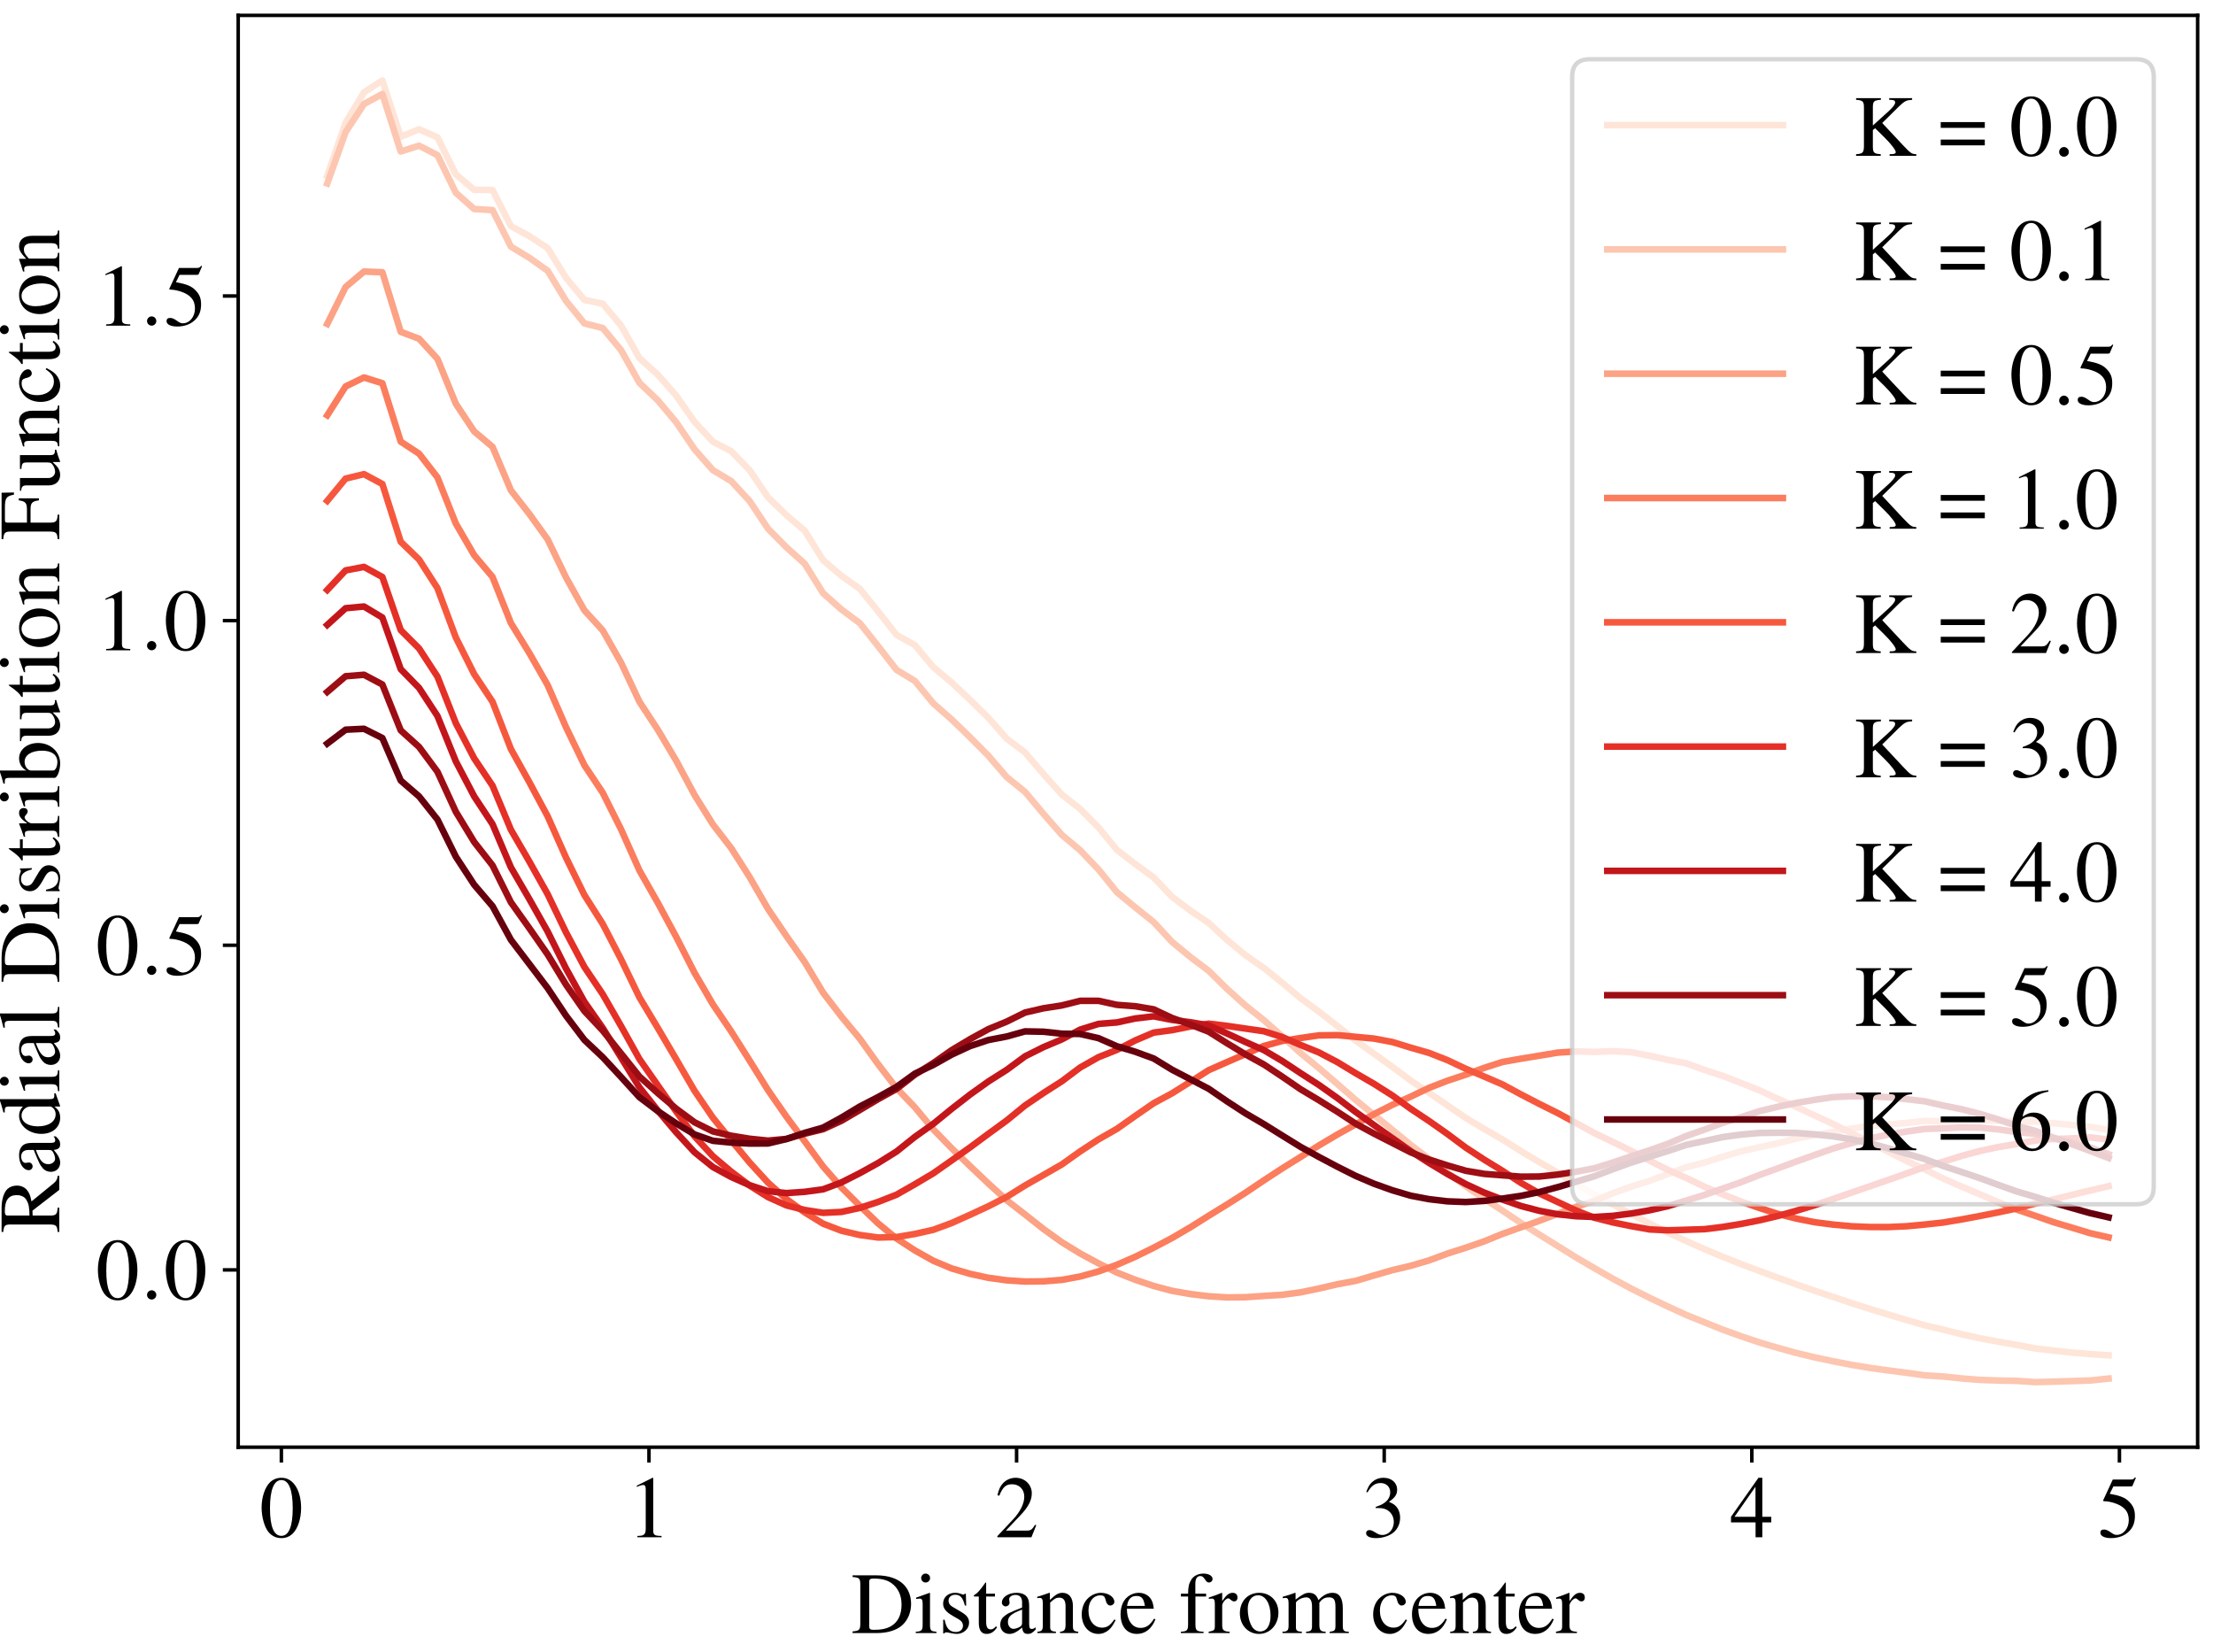 <?xml version="1.0" encoding="utf-8" standalone="no"?>
<!DOCTYPE svg PUBLIC "-//W3C//DTD SVG 1.1//EN"
  "http://www.w3.org/Graphics/SVG/1.1/DTD/svg11.dtd">
<!-- Created with matplotlib (http://matplotlib.org/) -->
<svg height="376.306pt" version="1.1" viewBox="0 0 504.167 376.306" width="504.167pt" xmlns="http://www.w3.org/2000/svg" xmlns:xlink="http://www.w3.org/1999/xlink">
 <defs>
  <style type="text/css">
*{stroke-linecap:butt;stroke-linejoin:round;}
  </style>
 </defs>
 <g id="figure_1">
  <g id="patch_1">
   <path d="M 0 376.306 
L 504.167 376.306 
L 504.167 0 
L 0 0 
z
" style="fill:#ffffff;"/>
  </g>
  <g id="axes_1">
   <g id="patch_2">
    <path d="M 54.267 329.66 
L 500.667 329.66 
L 500.667 3.5 
L 54.267 3.5 
z
" style="fill:#ffffff;"/>
   </g>
   <g id="matplotlib.axis_1">
    <g id="xtick_1">
     <g id="line2d_1">
      <defs>
       <path d="M 0 0 
L 0 3.5 
" id="m610396c50c" style="stroke:#000000;stroke-width:0.8;"/>
      </defs>
      <g>
       <use style="stroke:#000000;stroke-width:0.8;" x="64.099" xlink:href="#m610396c50c" y="329.66"/>
      </g>
     </g>
     <g id="text_1">
      <!-- $0$ -->
      <defs>
       <path d="M 25.406 68 
C 19.906 68 15.703 66.297 12 62.797 
C 6.203 57.203 2.406 45.688 2.406 34 
C 2.406 23.094 5.703 11.391 10.406 5.797 
C 14.094 1.391 19.203 -1 25 -1 
C 30.094 -1 34.406 0.688 38 4.188 
C 43.797 9.688 47.594 21.297 47.594 33.391 
C 47.594 53.891 38.5 68 25.406 68 
z
M 25.094 65.391 
C 33.5 65.391 38 54.094 38 33.188 
C 38 12.297 33.594 1.594 25 1.594 
C 16.406 1.594 12 12.297 12 33.094 
C 12 54.297 16.5 65.391 25.094 65.391 
z
" id="Nimbus_Roman_No9_L_Regular-48"/>
      </defs>
      <g transform="translate(59.118 350.169)scale(0.2 -0.2)">
       <use transform="scale(0.996)" xlink:href="#Nimbus_Roman_No9_L_Regular-48"/>
      </g>
     </g>
    </g>
    <g id="xtick_2">
     <g id="line2d_2">
      <g>
       <use style="stroke:#000000;stroke-width:0.8;" x="147.849" xlink:href="#m610396c50c" y="329.66"/>
      </g>
     </g>
     <g id="text_2">
      <!-- $1$ -->
      <defs>
       <path d="M 29.094 68 
L 11.094 59 
L 11.094 57.594 
C 12.297 58.094 13.406 58.484 13.797 58.688 
C 15.594 59.391 17.297 59.781 18.297 59.781 
C 20.406 59.781 21.297 58.297 21.297 55.078 
L 21.297 9.359 
C 21.297 6.031 20.5 3.719 18.906 2.797 
C 17.406 1.891 16 1.594 11.797 1.5 
L 11.797 0 
L 39.406 0 
L 39.406 1.5 
C 31.5 1.594 29.906 2.609 29.906 7.453 
L 29.906 67.797 
z
" id="Nimbus_Roman_No9_L_Regular-49"/>
      </defs>
      <g transform="translate(142.868 350.169)scale(0.2 -0.2)">
       <use transform="scale(0.996)" xlink:href="#Nimbus_Roman_No9_L_Regular-49"/>
      </g>
     </g>
    </g>
    <g id="xtick_3">
     <g id="line2d_3">
      <g>
       <use style="stroke:#000000;stroke-width:0.8;" x="231.599" xlink:href="#m610396c50c" y="329.66"/>
      </g>
     </g>
     <g id="text_3">
      <!-- $2$ -->
      <defs>
       <path d="M 47.5 13.734 
L 46.203 14.25 
C 42.5 8.5 41.203 7.594 36.703 7.594 
L 12.797 7.594 
L 29.594 25.328 
C 38.5 34.703 42.406 42.359 42.406 50.219 
C 42.406 60.281 34.297 68 23.906 68 
C 18.406 68 13.203 65.797 9.5 61.797 
C 6.297 58.375 4.797 55.156 3.094 48 
L 5.203 47.484 
C 9.203 57.359 12.797 60.594 19.703 60.594 
C 28.094 60.594 33.797 54.844 33.797 46.391 
C 33.797 38.531 29.203 29.156 20.797 20.188 
L 3 1.188 
L 3 0 
L 42 0 
z
" id="Nimbus_Roman_No9_L_Regular-50"/>
      </defs>
      <g transform="translate(226.618 350.169)scale(0.2 -0.2)">
       <use transform="scale(0.996)" xlink:href="#Nimbus_Roman_No9_L_Regular-50"/>
      </g>
     </g>
    </g>
    <g id="xtick_4">
     <g id="line2d_4">
      <g>
       <use style="stroke:#000000;stroke-width:0.8;" x="315.35" xlink:href="#m610396c50c" y="329.66"/>
      </g>
     </g>
     <g id="text_4">
      <!-- $3$ -->
      <defs>
       <path d="M 15.297 33.391 
C 21.203 33.391 23.5 33.188 25.906 32.297 
C 32.094 30.094 36 24.391 36 17.5 
C 36 9.094 30.297 2.594 22.906 2.594 
C 20.203 2.594 18.203 3.297 14.5 5.688 
C 11.5 7.5 9.797 8.188 8.094 8.188 
C 5.797 8.188 4.297 6.797 4.297 4.688 
C 4.297 1.188 8.594 -1 15.594 -1 
C 23.297 -1 31.203 1.594 35.906 5.688 
C 40.594 9.797 43.203 15.594 43.203 22.297 
C 43.203 27.391 41.594 32.094 38.703 35.188 
C 36.703 37.391 34.797 38.594 30.406 40.5 
C 37.297 45.188 39.797 48.891 39.797 54.297 
C 39.797 62.391 33.406 68 24.203 68 
C 19.203 68 14.797 66.297 11.203 63.094 
C 8.203 60.391 6.703 57.797 4.5 51.797 
L 6 51.391 
C 10.094 58.703 14.594 61.984 20.906 61.984 
C 27.406 61.984 31.906 57.594 31.906 51.297 
C 31.906 47.688 30.406 44.094 27.906 41.594 
C 24.906 38.594 22.094 37.094 15.297 34.688 
z
" id="Nimbus_Roman_No9_L_Regular-51"/>
      </defs>
      <g transform="translate(310.368 350.169)scale(0.2 -0.2)">
       <use transform="scale(0.996)" xlink:href="#Nimbus_Roman_No9_L_Regular-51"/>
      </g>
     </g>
    </g>
    <g id="xtick_5">
     <g id="line2d_5">
      <g>
       <use style="stroke:#000000;stroke-width:0.8;" x="399.1" xlink:href="#m610396c50c" y="329.66"/>
      </g>
     </g>
     <g id="text_5">
      <!-- $4$ -->
      <defs>
       <path d="M 47.203 23.391 
L 37 23.391 
L 37 68 
L 32.594 68 
L 1.203 23.391 
L 1.203 17 
L 29.297 17 
L 29.297 0 
L 37 0 
L 37 17 
L 47.203 17 
z
M 29.203 23.391 
L 5.203 23.391 
L 29.203 57.766 
z
" id="Nimbus_Roman_No9_L_Regular-52"/>
      </defs>
      <g transform="translate(394.119 350.169)scale(0.2 -0.2)">
       <use transform="scale(0.996)" xlink:href="#Nimbus_Roman_No9_L_Regular-52"/>
      </g>
     </g>
    </g>
    <g id="xtick_6">
     <g id="line2d_6">
      <g>
       <use style="stroke:#000000;stroke-width:0.8;" x="482.85" xlink:href="#m610396c50c" y="329.66"/>
      </g>
     </g>
     <g id="text_6">
      <!-- $5$ -->
      <defs>
       <path d="M 18.094 58.094 
L 37.703 58.094 
C 39.297 58.094 39.703 58.297 40 58.984 
L 43.797 67.891 
L 42.906 68.594 
C 41.406 66.5 40.406 66 38.297 66 
L 17.406 66 
L 6.5 42.453 
C 6.406 42.266 6.406 42.156 6.406 41.969 
C 6.406 41.469 6.797 41.172 7.594 41.172 
C 10.797 41.172 14.797 40.484 18.906 39.188 
C 30.406 35.531 35.703 29.406 35.703 19.609 
C 35.703 10.109 29.594 2.688 21.797 2.688 
C 19.797 2.688 18.094 3.391 15.094 5.562 
C 11.906 7.844 9.594 8.828 7.5 8.828 
C 4.594 8.828 3.203 7.641 3.203 5.172 
C 3.203 1.391 7.906 -1 15.406 -1 
C 23.797 -1 31 1.688 36 6.75 
C 40.594 11.203 42.703 16.844 42.703 24.359 
C 42.703 31.484 40.797 36.031 35.797 40.969 
C 31.406 45.328 25.703 47.609 13.906 49.688 
z
" id="Nimbus_Roman_No9_L_Regular-53"/>
      </defs>
      <g transform="translate(477.869 350.169)scale(0.2 -0.2)">
       <use transform="scale(0.996)" xlink:href="#Nimbus_Roman_No9_L_Regular-53"/>
      </g>
     </g>
    </g>
    <g id="text_7">
     <!-- Distance from center -->
     <defs>
      <path d="M 10.406 10.891 
C 10.406 3.688 9.203 2.391 1.594 1.891 
L 1.594 0 
L 30 0 
C 41.594 0 52.094 3.297 58.297 8.875 
C 64.797 14.75 68.5 23.625 68.5 33.297 
C 68.5 42.266 65.5 50.031 60 55.516 
C 53.203 62.391 42.297 66 28.594 66 
L 1.594 66 
L 1.594 64.094 
C 9.5 63.391 10.406 62.484 10.406 55.094 
z
M 20.594 58.406 
C 20.594 61.5 21.703 62.297 25.797 62.297 
C 34.406 62.297 40.906 60.688 45.703 57.312 
C 53.5 51.922 57.594 43.359 57.594 32.594 
C 57.594 20.828 53.5 12.469 45.406 7.781 
C 40.297 4.891 34.5 3.688 25.797 3.688 
C 21.797 3.688 20.594 4.594 20.594 7.781 
z
" id="Nimbus_Roman_No9_L_Regular-68"/>
      <path d="M 17.5 46 
L 2 40.5 
L 2 39 
L 2.797 39.094 
C 4 39.297 5.297 39.391 6.203 39.391 
C 8.594 39.391 9.5 37.797 9.5 33.391 
L 9.5 10.188 
C 9.5 3 8.5 1.891 1.594 1.5 
L 1.594 0 
L 25.297 0 
L 25.297 1.5 
C 18.703 2 17.906 3 17.906 10.188 
L 17.906 45.688 
z
M 12.797 68 
C 10.094 68 7.797 65.688 7.797 62.891 
C 7.797 60.094 10 57.797 12.797 57.797 
C 15.703 57.797 18 59.984 18 62.891 
C 18 65.688 15.703 68 12.797 68 
z
" id="Nimbus_Roman_No9_L_Regular-105"/>
      <path d="M 31.5 31.391 
L 31.094 45 
L 30 45 
L 29.797 44.797 
C 28.906 44.094 28.797 43.984 28.406 43.984 
C 27.797 43.984 26.797 44.188 25.703 44.688 
C 23.5 45.594 21.297 46 18.703 46 
C 10.797 46 5.094 40.891 5.094 33.672 
C 5.094 28.062 8.297 24.047 16.797 19.234 
L 22.594 15.922 
C 26.094 13.922 27.797 11.516 27.797 8.406 
C 27.797 4 24.594 1.188 19.5 1.188 
C 16.094 1.188 13 2.5 11.094 4.703 
C 9 7.203 8.094 9.516 6.797 15.219 
L 5.203 15.219 
L 5.203 -0.406 
L 6.5 -0.406 
C 7.203 0.594 7.594 0.797 8.797 0.797 
C 9.703 0.797 11.094 0.594 13.406 0 
C 16.203 -0.609 18.906 -1 20.703 -1 
C 28.406 -1 34.797 4.797 34.797 11.812 
C 34.797 16.828 32.406 20.141 26.406 23.75 
L 15.594 30.156 
C 12.797 31.766 11.297 34.266 11.297 36.969 
C 11.297 40.984 14.406 43.797 19 43.797 
C 24.703 43.797 27.703 40.391 30 31.469 
z
" id="Nimbus_Roman_No9_L_Regular-115"/>
      <path d="M 25.5 45 
L 15.406 45 
L 15.406 56.594 
C 15.406 57.594 15.297 57.891 14.703 57.891 
C 14 57 13.406 56.094 12.703 55.094 
C 8.906 49.594 4.594 44.797 3 44.391 
C 1.906 43.688 1.297 42.984 1.297 42.484 
C 1.297 42.188 1.406 41.984 1.703 41.797 
L 7 41.797 
L 7 11.688 
C 7 3.297 10 -1 15.906 -1 
C 20.797 -1 24.594 1.391 27.906 6.594 
L 26.594 7.688 
C 24.5 5.188 22.797 4.188 20.594 4.188 
C 16.906 4.188 15.406 6.891 15.406 13.188 
L 15.406 41.797 
L 25.5 41.797 
z
" id="Nimbus_Roman_No9_L_Regular-116"/>
      <path d="M 44.203 6.594 
C 42.5 5.188 41.297 4.688 39.797 4.688 
C 37.5 4.688 36.797 6.094 36.797 10.5 
L 36.797 30 
C 36.797 35.188 36.297 38.094 34.797 40.5 
C 32.594 44.094 28.297 46 22.406 46 
C 13 46 5.594 41.094 5.594 34.797 
C 5.594 32.5 7.594 30.5 9.906 30.5 
C 12.297 30.5 14.406 32.5 14.406 34.688 
C 14.406 35.094 14.297 35.594 14.203 36.297 
C 14 37.188 13.906 38 13.906 38.688 
C 13.906 41.391 17.094 43.594 21.094 43.594 
C 26 43.594 28.703 40.688 28.703 35.297 
L 28.703 29.188 
C 13.297 23 11.594 22.188 7.297 18.391 
C 5.094 16.391 3.703 13 3.703 9.688 
C 3.703 3.391 8.094 -1 14.203 -1 
C 18.594 -1 22.703 1.094 28.797 6.297 
C 29.297 1.094 31.094 -1 35.203 -1 
C 38.594 -1 40.703 0.188 44.203 4 
z
M 28.703 12.297 
C 28.703 9.188 28.203 8.297 26.094 7.094 
C 23.703 5.688 20.906 4.797 18.797 4.797 
C 15.297 4.797 12.5 8.188 12.5 12.5 
L 12.5 12.891 
C 12.5 18.797 16.594 22.391 28.703 26.797 
z
" id="Nimbus_Roman_No9_L_Regular-97"/>
      <path d="M 1.594 39.797 
C 2.203 40.094 3.203 40.188 4.297 40.188 
C 7.094 40.188 8 38.688 8 33.797 
L 8 9 
C 8 3.297 6.906 1.891 1.797 1.5 
L 1.797 0 
L 23 0 
L 23 1.5 
C 17.906 1.891 16.406 3.094 16.406 6.688 
L 16.406 34.797 
C 21.203 39.297 23.406 40.484 26.703 40.484 
C 31.594 40.484 34 37.391 34 30.797 
L 34 9.891 
C 34 3.594 32.703 1.891 27.703 1.5 
L 27.703 0 
L 48.5 0 
L 48.5 1.5 
C 43.594 2 42.406 3.188 42.406 8.094 
L 42.406 31 
C 42.406 40.391 38 46 30.594 46 
C 26 46 22.906 44.297 16.094 37.891 
L 16.094 45.797 
L 15.406 46 
C 10.5 44.188 7.094 43.094 1.594 41.484 
z
" id="Nimbus_Roman_No9_L_Regular-110"/>
      <path d="M 39.797 15.594 
C 35 8.594 31.406 6.188 25.703 6.188 
C 16.594 6.188 10.203 14.188 10.203 25.688 
C 10.203 35.984 15.703 43.094 23.797 43.094 
C 27.406 43.094 28.703 41.984 29.703 38.297 
L 30.297 36.094 
C 31.094 33.297 32.906 31.484 35 31.484 
C 37.594 31.484 39.797 33.391 39.797 35.688 
C 39.797 41.297 32.797 46 24.406 46 
C 19.5 46 14.406 43.984 10.297 40.391 
C 5.297 35.984 2.5 29.188 2.5 21.297 
C 2.5 8.297 10.406 -1 21.5 -1 
C 26 -1 30 0.594 33.594 3.688 
C 36.297 6.094 38.203 8.797 41.203 14.688 
z
" id="Nimbus_Roman_No9_L_Regular-99"/>
      <path d="M 40.797 16.438 
C 36 8.812 31.703 5.891 25.297 5.891 
C 19.594 5.891 15.297 8.812 12.406 14.531 
C 10.594 18.344 9.906 21.656 9.703 27.797 
L 40.5 27.797 
C 39.703 34.266 38.703 37.141 36.203 40.312 
C 33.203 43.891 28.594 46 23.406 46 
C 18.406 46 13.703 44.188 9.906 40.812 
C 5.203 36.734 2.5 29.688 2.5 21.469 
C 2.5 7.594 9.703 -1 21.203 -1 
C 30.703 -1 38.203 4.891 42.406 15.734 
z
M 9.906 31 
C 11 38.719 14.406 42.391 20.5 42.391 
C 26.594 42.391 29 39.609 30.297 31 
z
" id="Nimbus_Roman_No9_L_Regular-101"/>
      <path d="M 30.906 45 
L 18.594 45 
L 18.594 56.422 
C 18.594 62.141 20.5 65.188 24.297 65.188 
C 26.406 65.188 27.797 64.203 29.594 61.344 
C 31.203 58.781 32.406 57.797 34.094 57.797 
C 36.406 57.797 38.297 59.578 38.297 61.844 
C 38.297 65.391 33.906 68 27.906 68 
C 21.703 68 16.406 65.297 13.797 60.766 
C 11.203 56.422 10.406 52.875 10.297 45 
L 2.094 45 
L 2.094 41.797 
L 10.297 41.797 
L 10.297 10.391 
C 10.297 3.094 9.203 1.891 2 1.5 
L 2 0 
L 28 0 
L 28 1.5 
C 19.797 1.797 18.703 2.891 18.703 10.391 
L 18.703 41.797 
L 30.906 41.797 
z
" id="Nimbus_Roman_No9_L_Regular-102"/>
      <path d="M 0.703 39 
C 2.094 39.297 3 39.391 4.203 39.391 
C 6.703 39.391 7.594 37.797 7.594 33.391 
L 7.594 8.391 
C 7.594 3.391 6.906 2.688 0.5 1.5 
L 0.5 0 
L 24.5 0 
L 24.5 1.5 
C 17.703 1.797 16 3.297 16 9 
L 16 31.5 
C 16 34.688 20.297 39.688 23 39.688 
C 23.594 39.688 24.5 39.188 25.594 38.188 
C 27.203 36.797 28.297 36.188 29.594 36.188 
C 32 36.188 33.5 37.891 33.5 40.688 
C 33.5 43.984 31.406 46 28 46 
C 23.797 46 20.906 43.688 16 36.594 
L 16 45.797 
L 15.5 46 
C 10.203 43.797 6.594 42.5 0.703 40.594 
z
" id="Nimbus_Roman_No9_L_Regular-114"/>
      <path d="M 25 46 
C 12 46 2.906 36.391 2.906 22.594 
C 2.906 9.094 12.203 -1 24.797 -1 
C 37.406 -1 47 9.594 47 23.391 
C 47 36.5 37.797 46 25 46 
z
M 23.703 43.188 
C 32.094 43.188 38 33.594 38 19.891 
C 38 8.594 33.5 1.797 26 1.797 
C 22.094 1.797 18.406 4.188 16.297 8.188 
C 13.5 13.391 11.906 20.391 11.906 27.5 
C 11.906 37 16.594 43.188 23.703 43.188 
z
" id="Nimbus_Roman_No9_L_Regular-111"/>
      <path d="M 1.906 39.797 
C 3.203 40.094 4 40.188 5.094 40.188 
C 7.703 40.188 8.594 38.594 8.594 33.797 
L 8.594 8.5 
C 8.594 3.094 7.203 1.594 1.594 1.5 
L 1.594 0 
L 23.797 0 
L 23.797 1.5 
C 18.5 1.688 17 2.797 17 6.688 
L 17 34.891 
C 17 35.094 17.797 36.094 18.5 36.797 
C 21 39.094 25.297 40.797 28.797 40.797 
C 33.203 40.797 35.406 37.297 35.406 30.297 
L 35.406 8.594 
C 35.406 3 34.297 1.891 28.594 1.5 
L 28.594 0 
L 51 0 
L 51 1.5 
C 45.297 1.594 43.797 3.297 43.797 9.5 
L 43.797 34.688 
C 46.797 39 50.094 40.797 54.703 40.797 
C 60.406 40.797 62.203 38.094 62.203 29.797 
L 62.203 8.688 
C 62.203 3 61.406 2.188 55.594 1.5 
L 55.594 0 
L 77.5 0 
L 77.5 1.5 
L 74.906 1.688 
C 71.906 1.891 70.594 3.688 70.594 7.594 
L 70.594 28.188 
C 70.594 40 66.703 46 59 46 
C 53.203 46 48.094 43.391 42.703 37.594 
C 40.906 43.297 37.5 46 32.094 46 
C 27.703 46 24.906 44.594 16.594 38.297 
L 16.594 45.797 
L 15.906 46 
C 10.797 44.094 7.406 42.984 1.906 41.484 
z
" id="Nimbus_Roman_No9_L_Regular-109"/>
     </defs>
     <g transform="translate(193.921 371.992)scale(0.2 -0.2)">
      <use transform="scale(0.996)" xlink:href="#Nimbus_Roman_No9_L_Regular-68"/>
      <use transform="translate(71.93 0)scale(0.996)" xlink:href="#Nimbus_Roman_No9_L_Regular-105"/>
      <use transform="translate(99.625 0)scale(0.996)" xlink:href="#Nimbus_Roman_No9_L_Regular-115"/>
      <use transform="translate(138.379 0)scale(0.996)" xlink:href="#Nimbus_Roman_No9_L_Regular-116"/>
      <use transform="translate(166.074 0)scale(0.996)" xlink:href="#Nimbus_Roman_No9_L_Regular-97"/>
      <use transform="translate(210.308 0)scale(0.996)" xlink:href="#Nimbus_Roman_No9_L_Regular-110"/>
      <use transform="translate(260.121 0)scale(0.996)" xlink:href="#Nimbus_Roman_No9_L_Regular-99"/>
      <use transform="translate(304.354 0)scale(0.996)" xlink:href="#Nimbus_Roman_No9_L_Regular-101"/>
      <use transform="translate(373.495 0)scale(0.996)" xlink:href="#Nimbus_Roman_No9_L_Regular-102"/>
      <use transform="translate(406.67 0)scale(0.996)" xlink:href="#Nimbus_Roman_No9_L_Regular-114"/>
      <use transform="translate(439.845 0)scale(0.996)" xlink:href="#Nimbus_Roman_No9_L_Regular-111"/>
      <use transform="translate(489.658 0)scale(0.996)" xlink:href="#Nimbus_Roman_No9_L_Regular-109"/>
      <use transform="translate(592.073 0)scale(0.996)" xlink:href="#Nimbus_Roman_No9_L_Regular-99"/>
      <use transform="translate(636.307 0)scale(0.996)" xlink:href="#Nimbus_Roman_No9_L_Regular-101"/>
      <use transform="translate(680.54 0)scale(0.996)" xlink:href="#Nimbus_Roman_No9_L_Regular-110"/>
      <use transform="translate(730.354 0)scale(0.996)" xlink:href="#Nimbus_Roman_No9_L_Regular-116"/>
      <use transform="translate(758.049 0)scale(0.996)" xlink:href="#Nimbus_Roman_No9_L_Regular-101"/>
      <use transform="translate(802.282 0)scale(0.996)" xlink:href="#Nimbus_Roman_No9_L_Regular-114"/>
     </g>
    </g>
   </g>
   <g id="matplotlib.axis_2">
    <g id="ytick_1">
     <g id="line2d_7">
      <defs>
       <path d="M 0 0 
L -3.5 0 
" id="m325e180f12" style="stroke:#000000;stroke-width:0.8;"/>
      </defs>
      <g>
       <use style="stroke:#000000;stroke-width:0.8;" x="54.267" xlink:href="#m325e180f12" y="289.267"/>
      </g>
     </g>
     <g id="text_8">
      <!-- $0.0$ -->
      <defs>
       <path d="M 19.203 5.297 
C 19.203 8.188 16.797 10.594 13.906 10.594 
C 11 10.594 8.594 8.188 8.594 5.297 
C 8.594 2.391 11 0 13.906 0 
C 16.797 0 19.203 2.391 19.203 5.297 
z
" id="CMMI10-58"/>
      </defs>
      <g transform="translate(21.823 296.022)scale(0.2 -0.2)">
       <use transform="scale(0.996)" xlink:href="#Nimbus_Roman_No9_L_Regular-48"/>
       <use transform="translate(49.813 0)scale(0.996)" xlink:href="#CMMI10-58"/>
       <use transform="translate(77.409 0)scale(0.996)" xlink:href="#Nimbus_Roman_No9_L_Regular-48"/>
      </g>
     </g>
    </g>
    <g id="ytick_2">
     <g id="line2d_8">
      <g>
       <use style="stroke:#000000;stroke-width:0.8;" x="54.267" xlink:href="#m325e180f12" y="215.32"/>
      </g>
     </g>
     <g id="text_9">
      <!-- $0.5$ -->
      <g transform="translate(21.823 222.074)scale(0.2 -0.2)">
       <use transform="scale(0.996)" xlink:href="#Nimbus_Roman_No9_L_Regular-48"/>
       <use transform="translate(49.813 0)scale(0.996)" xlink:href="#CMMI10-58"/>
       <use transform="translate(77.409 0)scale(0.996)" xlink:href="#Nimbus_Roman_No9_L_Regular-53"/>
      </g>
     </g>
    </g>
    <g id="ytick_3">
     <g id="line2d_9">
      <g>
       <use style="stroke:#000000;stroke-width:0.8;" x="54.267" xlink:href="#m325e180f12" y="141.372"/>
      </g>
     </g>
     <g id="text_10">
      <!-- $1.0$ -->
      <g transform="translate(21.823 148.127)scale(0.2 -0.2)">
       <use transform="scale(0.996)" xlink:href="#Nimbus_Roman_No9_L_Regular-49"/>
       <use transform="translate(49.813 0)scale(0.996)" xlink:href="#CMMI10-58"/>
       <use transform="translate(77.409 0)scale(0.996)" xlink:href="#Nimbus_Roman_No9_L_Regular-48"/>
      </g>
     </g>
    </g>
    <g id="ytick_4">
     <g id="line2d_10">
      <g>
       <use style="stroke:#000000;stroke-width:0.8;" x="54.267" xlink:href="#m325e180f12" y="67.425"/>
      </g>
     </g>
     <g id="text_11">
      <!-- $1.5$ -->
      <g transform="translate(21.823 74.18)scale(0.2 -0.2)">
       <use transform="scale(0.996)" xlink:href="#Nimbus_Roman_No9_L_Regular-49"/>
       <use transform="translate(49.813 0)scale(0.996)" xlink:href="#CMMI10-58"/>
       <use transform="translate(77.409 0)scale(0.996)" xlink:href="#Nimbus_Roman_No9_L_Regular-53"/>
      </g>
     </g>
    </g>
    <g id="text_12">
     <!-- Radial Distribution Function -->
     <defs>
      <path d="M 65.906 1.891 
C 62.094 2.188 60.094 3.188 57.203 6.578 
L 36.594 31.797 
C 43.297 33.094 46.297 34.281 49.594 36.969 
C 52.797 39.562 54.703 43.75 54.703 48.438 
C 54.703 52.719 53.406 56.406 50.797 59.297 
C 47 63.391 38.703 66 29.297 66 
L 1.703 66 
L 1.703 64.094 
C 9.203 63.297 10.203 62.203 10.203 55.125 
L 10.203 11.953 
C 10.203 3.688 9.203 2.484 1.703 1.891 
L 1.703 0 
L 29.406 0 
L 29.406 1.891 
C 21.703 2.391 20.406 3.688 20.406 10.859 
L 20.406 30.5 
L 26 30.703 
L 49.797 0 
L 65.906 0 
z
M 20.406 58.688 
C 20.406 61.484 21.5 62.297 25.5 62.297 
C 38 62.297 43.797 57.984 43.797 48.594 
C 43.797 43.594 41.703 39.391 38.094 37.484 
C 33.5 34.891 30 34.297 20.406 34.094 
z
" id="Nimbus_Roman_No9_L_Regular-82"/>
      <path d="M 34.406 -1 
L 49.094 4.188 
L 49.094 5.797 
C 47.297 5.688 47.094 5.688 46.797 5.688 
C 43.203 5.688 42.406 6.797 42.406 11.391 
L 42.406 68.094 
L 41.906 68.297 
C 37.094 66.594 33.594 65.594 27.203 63.891 
L 27.203 62.297 
C 28 62.391 28.594 62.391 29.406 62.391 
C 33.094 62.391 34 61.391 34 57.297 
L 34 41.688 
C 30.203 44.891 27.5 46 23.5 46 
C 12 46 2.703 34.688 2.703 20.5 
C 2.703 7.688 10.203 -1 21.203 -1 
C 26.797 -1 30.594 1 34 5.688 
L 34 -0.703 
z
M 34 10.188 
C 34 9.5 33.297 8.297 32.297 7.188 
C 30.5 5.188 28 4.188 25.094 4.188 
C 16.797 4.188 11.297 12.188 11.297 24.5 
C 11.297 35.797 16.203 43.188 23.797 43.188 
C 29.094 43.188 34 38.5 34 33.188 
z
" id="Nimbus_Roman_No9_L_Regular-100"/>
      <path d="M 1.906 62.297 
L 2.5 62.297 
C 3.594 62.391 4.797 62.5 5.594 62.5 
C 8.797 62.5 9.797 61.094 9.797 56.391 
L 9.797 8.688 
C 9.797 3.297 8.406 2 2.094 1.5 
L 2.094 0 
L 25.703 0 
L 25.703 1.5 
C 19.406 1.891 18.203 2.891 18.203 8.391 
L 18.203 68.094 
L 17.797 68.297 
C 12.594 66.594 8.797 65.594 1.906 63.891 
z
" id="Nimbus_Roman_No9_L_Regular-108"/>
      <path d="M 15.297 68.094 
L 14.797 68.297 
C 10.594 66.797 7.906 66 3.203 64.688 
L 0.297 63.891 
L 0.297 62.297 
C 0.906 62.391 1.297 62.391 2 62.391 
C 6 62.391 6.906 61.5 6.906 57.297 
L 6.906 5.391 
C 6.906 2.297 15.406 -1 23.406 -1 
C 36.594 -1 46.797 9.984 46.797 24.297 
C 46.797 36.594 39.203 46 29.203 46 
C 23.094 46 17.297 42.391 15.297 37.484 
z
M 15.297 32.188 
C 15.297 36.094 20 39.688 25.203 39.688 
C 33 39.688 38 31.891 38 19.688 
C 38 8.594 33.203 2.188 25 2.188 
C 19.797 2.188 15.297 4.484 15.297 6.984 
z
" id="Nimbus_Roman_No9_L_Regular-98"/>
      <path d="M 47.906 4.984 
L 47.406 4.984 
C 42.797 4.984 41.703 6.094 41.703 10.688 
L 41.703 45 
L 25.906 45 
L 25.906 43.297 
C 32.094 43 33.297 42 33.297 37 
L 33.297 13.5 
C 33.297 10.688 32.797 9.297 31.406 8.188 
C 28.703 6 25.594 4.797 22.594 4.797 
C 18.703 4.797 15.5 8.188 15.5 12.391 
L 15.5 45 
L 0.906 45 
L 0.906 43.594 
C 5.703 43.297 7.094 41.797 7.094 37.188 
L 7.094 12 
C 7.094 4.094 11.906 -1 19.203 -1 
C 22.906 -1 26.797 0.594 29.5 3.297 
L 33.797 7.594 
L 33.797 -0.703 
L 34.203 -1 
C 39.203 1 42.797 2.094 47.906 3.5 
z
" id="Nimbus_Roman_No9_L_Regular-117"/>
      <path d="M 47.906 23.297 
L 47.906 46.344 
L 45.594 46.344 
C 44.406 38.469 42.594 37 34.594 37 
L 20.094 37 
L 20.094 58.844 
C 20.094 61.594 20.594 62.188 23.297 62.188 
L 36.906 62.188 
C 48.203 62.188 50.406 60.719 52.094 51.859 
L 54.594 51.859 
L 54.297 66 
L 1.203 66 
L 1.203 64.094 
C 8.594 63.5 9.906 62.125 9.906 55.219 
L 9.906 12.062 
C 9.906 3.703 8.797 2.391 1.203 1.891 
L 1.203 0 
L 29.203 0 
L 29.203 1.891 
C 21.5 2.297 20.094 3.703 20.094 10.953 
L 20.094 32.891 
L 34.594 32.891 
C 42.703 32.891 44.406 31.375 45.594 23.234 
z
" id="Nimbus_Roman_No9_L_Regular-70"/>
     </defs>
     <g transform="translate(13.509 280.96)rotate(-90)scale(0.2 -0.2)">
      <use transform="scale(0.996)" xlink:href="#Nimbus_Roman_No9_L_Regular-82"/>
      <use transform="translate(66.45 0)scale(0.996)" xlink:href="#Nimbus_Roman_No9_L_Regular-97"/>
      <use transform="translate(110.684 0)scale(0.996)" xlink:href="#Nimbus_Roman_No9_L_Regular-100"/>
      <use transform="translate(160.497 0)scale(0.996)" xlink:href="#Nimbus_Roman_No9_L_Regular-105"/>
      <use transform="translate(188.192 0)scale(0.996)" xlink:href="#Nimbus_Roman_No9_L_Regular-97"/>
      <use transform="translate(232.426 0)scale(0.996)" xlink:href="#Nimbus_Roman_No9_L_Regular-108"/>
      <use transform="translate(285.027 0)scale(0.996)" xlink:href="#Nimbus_Roman_No9_L_Regular-68"/>
      <use transform="translate(356.957 0)scale(0.996)" xlink:href="#Nimbus_Roman_No9_L_Regular-105"/>
      <use transform="translate(384.652 0)scale(0.996)" xlink:href="#Nimbus_Roman_No9_L_Regular-115"/>
      <use transform="translate(423.406 0)scale(0.996)" xlink:href="#Nimbus_Roman_No9_L_Regular-116"/>
      <use transform="translate(451.101 0)scale(0.996)" xlink:href="#Nimbus_Roman_No9_L_Regular-114"/>
      <use transform="translate(484.277 0)scale(0.996)" xlink:href="#Nimbus_Roman_No9_L_Regular-105"/>
      <use transform="translate(511.972 0)scale(0.996)" xlink:href="#Nimbus_Roman_No9_L_Regular-98"/>
      <use transform="translate(559.793 0)scale(0.996)" xlink:href="#Nimbus_Roman_No9_L_Regular-117"/>
      <use transform="translate(609.606 0)scale(0.996)" xlink:href="#Nimbus_Roman_No9_L_Regular-116"/>
      <use transform="translate(637.301 0)scale(0.996)" xlink:href="#Nimbus_Roman_No9_L_Regular-105"/>
      <use transform="translate(664.996 0)scale(0.996)" xlink:href="#Nimbus_Roman_No9_L_Regular-111"/>
      <use transform="translate(714.81 0)scale(0.996)" xlink:href="#Nimbus_Roman_No9_L_Regular-110"/>
      <use transform="translate(789.529 0)scale(0.996)" xlink:href="#Nimbus_Roman_No9_L_Regular-70"/>
      <use transform="translate(844.921 0)scale(0.996)" xlink:href="#Nimbus_Roman_No9_L_Regular-117"/>
      <use transform="translate(894.734 0)scale(0.996)" xlink:href="#Nimbus_Roman_No9_L_Regular-110"/>
      <use transform="translate(944.548 0)scale(0.996)" xlink:href="#Nimbus_Roman_No9_L_Regular-99"/>
      <use transform="translate(988.781 0)scale(0.996)" xlink:href="#Nimbus_Roman_No9_L_Regular-116"/>
      <use transform="translate(1016.476 0)scale(0.996)" xlink:href="#Nimbus_Roman_No9_L_Regular-105"/>
      <use transform="translate(1044.171 0)scale(0.996)" xlink:href="#Nimbus_Roman_No9_L_Regular-111"/>
      <use transform="translate(1093.985 0)scale(0.996)" xlink:href="#Nimbus_Roman_No9_L_Regular-110"/>
     </g>
    </g>
   </g>
   <g id="line2d_11">
    <path clip-path="url(#paf9f81c60d)" d="M 74.558 40.056 
L 78.742 27.928 
L 82.925 21.041 
L 87.109 18.325 
L 91.293 31.155 
L 95.477 29.44 
L 99.66 31.29 
L 103.844 39.706 
L 108.028 43.242 
L 112.211 43.285 
L 116.395 51.504 
L 120.579 53.778 
L 124.762 56.516 
L 128.946 63.287 
L 133.13 68.316 
L 137.313 69.186 
L 141.497 74.171 
L 145.681 81.584 
L 149.865 85.352 
L 154.048 90.112 
L 158.232 96.104 
L 162.416 100.617 
L 166.599 102.789 
L 170.783 107.108 
L 174.967 113.286 
L 179.15 117.321 
L 183.334 120.895 
L 187.518 127.597 
L 191.701 131.178 
L 195.885 134.129 
L 200.069 139.306 
L 204.253 144.627 
L 208.436 146.958 
L 212.62 151.974 
L 216.804 155.468 
L 220.987 159.408 
L 225.171 163.508 
L 229.355 168.267 
L 233.538 171.423 
L 237.722 176.324 
L 241.906 180.999 
L 246.089 184.265 
L 250.273 188.509 
L 254.457 193.599 
L 258.641 196.817 
L 262.824 199.883 
L 267.008 204.27 
L 271.192 207.427 
L 275.375 210.241 
L 279.559 214.128 
L 283.743 217.576 
L 287.926 220.497 
L 292.11 223.874 
L 296.294 227.374 
L 300.478 230.447 
L 304.661 233.706 
L 308.845 237.029 
L 313.029 240.028 
L 317.212 243.023 
L 321.396 246.146 
L 325.58 248.933 
L 329.763 251.81 
L 333.947 254.67 
L 338.131 257.169 
L 342.314 259.577 
L 346.498 262.224 
L 350.682 264.708 
L 354.866 267.119 
L 359.049 269.644 
L 363.233 272.098 
L 367.417 274.337 
L 371.6 276.519 
L 375.784 278.699 
L 379.968 280.784 
L 384.151 282.688 
L 388.335 284.554 
L 392.519 286.308 
L 396.702 287.962 
L 400.886 289.532 
L 405.07 291.066 
L 409.254 292.575 
L 413.437 294.031 
L 417.621 295.419 
L 421.805 296.829 
L 425.988 298.172 
L 430.172 299.435 
L 434.356 300.681 
L 438.539 301.904 
L 442.723 302.884 
L 446.907 303.927 
L 451.09 304.85 
L 455.274 305.635 
L 459.458 306.357 
L 463.642 307.16 
L 467.825 307.648 
L 472.009 308.107 
L 476.193 308.448 
L 480.376 308.729 
" style="fill:none;stroke:#fee5d8;stroke-linecap:square;stroke-width:1.5;"/>
   </g>
   <g id="line2d_12">
    <path clip-path="url(#paf9f81c60d)" d="M 74.558 41.797 
L 78.742 30.067 
L 82.925 23.692 
L 87.109 21.413 
L 91.293 34.503 
L 95.477 33.19 
L 99.66 35.339 
L 103.844 43.912 
L 108.028 47.616 
L 112.211 47.855 
L 116.395 56.178 
L 120.579 58.709 
L 124.762 61.672 
L 128.946 68.53 
L 133.13 73.673 
L 137.313 74.717 
L 141.497 79.765 
L 145.681 87.22 
L 149.865 91.198 
L 154.048 96.178 
L 158.232 102.356 
L 162.416 107.1 
L 166.599 109.601 
L 170.783 114.138 
L 174.967 120.429 
L 179.15 124.656 
L 183.334 128.411 
L 187.518 135.121 
L 191.701 138.838 
L 195.885 141.949 
L 200.069 147.213 
L 204.253 152.594 
L 208.436 155.127 
L 212.62 160.218 
L 216.804 163.883 
L 220.987 167.937 
L 225.171 172.156 
L 229.355 177.019 
L 233.538 180.392 
L 237.722 185.389 
L 241.906 190.175 
L 246.089 193.686 
L 250.273 198.072 
L 254.457 203.231 
L 258.641 206.696 
L 262.824 210.032 
L 267.008 214.552 
L 271.192 217.995 
L 275.375 221.155 
L 279.559 225.278 
L 283.743 229.045 
L 287.926 232.379 
L 292.11 236.083 
L 296.294 239.88 
L 300.478 243.316 
L 304.661 246.9 
L 308.845 250.551 
L 313.029 253.976 
L 317.212 257.371 
L 321.396 260.815 
L 325.58 263.991 
L 329.763 267.145 
L 333.947 270.232 
L 338.131 273.057 
L 342.314 275.785 
L 346.498 278.582 
L 350.682 281.227 
L 354.866 283.821 
L 359.049 286.429 
L 363.233 288.877 
L 367.417 291.265 
L 371.6 293.518 
L 375.784 295.62 
L 379.968 297.607 
L 384.151 299.53 
L 388.335 301.219 
L 392.519 302.898 
L 396.702 304.405 
L 400.886 305.814 
L 405.07 307.037 
L 409.254 308.2 
L 413.437 309.201 
L 417.621 310.086 
L 421.805 310.894 
L 425.988 311.593 
L 430.172 312.17 
L 434.356 312.707 
L 438.539 313.29 
L 442.723 313.555 
L 446.907 313.996 
L 451.09 314.323 
L 455.274 314.473 
L 459.458 314.545 
L 463.642 314.835 
L 467.825 314.73 
L 472.009 314.594 
L 476.193 314.465 
L 480.376 314.025 
" style="fill:none;stroke:#fdc6b0;stroke-linecap:square;stroke-width:1.5;"/>
   </g>
   <g id="line2d_13">
    <path clip-path="url(#paf9f81c60d)" d="M 74.558 73.783 
L 78.742 65.367 
L 82.925 61.854 
L 87.109 62.017 
L 91.293 75.587 
L 95.477 77.167 
L 99.66 81.741 
L 103.844 91.964 
L 108.028 98.274 
L 112.211 101.792 
L 116.395 111.69 
L 120.579 117.058 
L 124.762 122.863 
L 128.946 131.519 
L 133.13 139.019 
L 137.313 143.602 
L 141.497 150.962 
L 145.681 159.85 
L 149.865 166.23 
L 154.048 173.27 
L 158.232 181.085 
L 162.416 187.796 
L 166.599 193.221 
L 170.783 199.793 
L 174.967 207.044 
L 179.15 213.204 
L 183.334 219.151 
L 187.518 226.114 
L 191.701 231.583 
L 195.885 236.61 
L 200.069 242.442 
L 204.253 247.872 
L 208.436 252.242 
L 212.62 257.256 
L 216.804 261.562 
L 220.987 265.619 
L 225.171 269.587 
L 229.355 273.409 
L 233.538 276.654 
L 237.722 279.963 
L 241.906 282.965 
L 246.089 285.531 
L 250.273 287.787 
L 254.457 289.878 
L 258.641 291.525 
L 262.824 292.93 
L 267.008 294.037 
L 271.192 294.771 
L 275.375 295.275 
L 279.559 295.536 
L 283.743 295.491 
L 287.926 295.2 
L 292.11 294.947 
L 296.294 294.384 
L 300.478 293.518 
L 304.661 292.546 
L 308.845 291.771 
L 313.029 290.533 
L 317.212 289.328 
L 321.396 288.335 
L 325.58 287.102 
L 329.763 285.55 
L 333.947 284.214 
L 338.131 282.766 
L 342.314 281.06 
L 346.498 279.573 
L 350.682 278.092 
L 354.866 276.486 
L 359.049 274.905 
L 363.233 273.54 
L 367.417 271.819 
L 371.6 270.303 
L 375.784 268.989 
L 379.968 267.442 
L 384.151 265.875 
L 388.335 264.815 
L 392.519 263.468 
L 396.702 262.252 
L 400.886 261.318 
L 405.07 260.419 
L 409.254 259.351 
L 413.437 258.564 
L 417.621 257.864 
L 421.805 257.066 
L 425.988 256.484 
L 430.172 256.162 
L 434.356 255.788 
L 438.539 255.337 
L 442.723 255.425 
L 446.907 255.213 
L 451.09 255.159 
L 455.274 255.318 
L 459.458 255.528 
L 463.642 255.462 
L 467.825 255.873 
L 472.009 256.244 
L 476.193 256.688 
L 480.376 257.383 
" style="fill:none;stroke:#fca285;stroke-linecap:square;stroke-width:1.5;"/>
   </g>
   <g id="line2d_14">
    <path clip-path="url(#paf9f81c60d)" d="M 74.558 94.605 
L 78.742 88.026 
L 82.925 85.984 
L 87.109 87.298 
L 91.293 100.596 
L 95.477 103.343 
L 99.66 108.74 
L 103.844 119.262 
L 108.028 126.46 
L 112.211 131.432 
L 116.395 141.935 
L 120.579 148.728 
L 124.762 156.045 
L 128.946 165.642 
L 133.13 174.3 
L 137.313 180.579 
L 141.497 188.926 
L 145.681 198.294 
L 149.865 205.647 
L 154.048 213.41 
L 158.232 221.598 
L 162.416 228.795 
L 166.599 234.966 
L 170.783 241.594 
L 174.967 248.309 
L 179.15 254.349 
L 183.334 259.989 
L 187.518 265.708 
L 191.701 270.508 
L 195.885 274.668 
L 200.069 278.702 
L 204.253 282.127 
L 208.436 284.835 
L 212.62 287.184 
L 216.804 288.939 
L 220.987 290.164 
L 225.171 291.069 
L 229.355 291.648 
L 233.538 291.922 
L 237.722 291.875 
L 241.906 291.543 
L 246.089 290.777 
L 250.273 289.617 
L 254.457 288.105 
L 258.641 286.279 
L 262.824 284.216 
L 267.008 282.008 
L 271.192 279.56 
L 275.375 276.929 
L 279.559 274.358 
L 283.743 271.698 
L 287.926 268.885 
L 292.11 266.149 
L 296.294 263.551 
L 300.478 260.921 
L 304.661 258.439 
L 308.845 256.108 
L 313.029 253.798 
L 317.212 251.665 
L 321.396 249.8 
L 325.58 247.799 
L 329.763 246.177 
L 333.947 244.794 
L 338.131 243.251 
L 342.314 241.903 
L 346.498 241.164 
L 350.682 240.477 
L 354.866 239.781 
L 359.049 239.508 
L 363.233 239.616 
L 367.417 239.446 
L 371.6 239.678 
L 375.784 240.477 
L 379.968 241.43 
L 384.151 242.208 
L 388.335 243.725 
L 392.519 245.095 
L 396.702 246.722 
L 400.886 248.385 
L 405.07 250.323 
L 409.254 252.14 
L 413.437 254.108 
L 417.621 256.039 
L 421.805 258.103 
L 425.988 260.188 
L 430.172 262.341 
L 434.356 264.445 
L 438.539 266.391 
L 442.723 268.476 
L 446.907 270.299 
L 451.09 272.07 
L 455.274 273.858 
L 459.458 275.53 
L 463.642 276.942 
L 467.825 278.395 
L 472.009 279.643 
L 476.193 280.911 
L 480.376 281.866 
" style="fill:none;stroke:#fb7d5d;stroke-linecap:square;stroke-width:1.5;"/>
   </g>
   <g id="line2d_15">
    <path clip-path="url(#paf9f81c60d)" d="M 74.558 114.09 
L 78.742 109.018 
L 82.925 108.006 
L 87.109 110.253 
L 91.293 123.412 
L 95.477 127.462 
L 99.66 133.977 
L 103.844 145.211 
L 108.028 153.557 
L 112.211 159.861 
L 116.395 170.623 
L 120.579 178.139 
L 124.762 185.935 
L 128.946 195.34 
L 133.13 203.87 
L 137.313 210.461 
L 141.497 218.535 
L 145.681 227.198 
L 149.865 234.169 
L 154.048 241.279 
L 158.232 248.475 
L 162.416 254.611 
L 166.599 259.767 
L 170.783 264.813 
L 174.967 269.395 
L 179.15 273.131 
L 183.334 276.175 
L 187.518 278.738 
L 191.701 280.349 
L 195.885 281.322 
L 200.069 281.897 
L 204.253 281.793 
L 208.436 281.08 
L 212.62 280.137 
L 216.804 278.598 
L 220.987 276.722 
L 225.171 274.778 
L 229.355 272.644 
L 233.538 270.031 
L 237.722 267.648 
L 241.906 265.248 
L 246.089 262.274 
L 250.273 259.53 
L 254.457 257.142 
L 258.641 254.192 
L 262.824 251.306 
L 267.008 249.054 
L 271.192 246.429 
L 275.375 243.767 
L 279.559 241.924 
L 283.743 240.111 
L 287.926 238.269 
L 292.11 237.122 
L 296.294 236.451 
L 300.478 235.845 
L 304.661 235.794 
L 308.845 236.182 
L 313.029 236.579 
L 317.212 237.363 
L 321.396 238.644 
L 325.58 239.847 
L 329.763 241.494 
L 333.947 243.462 
L 338.131 245.225 
L 342.314 247.032 
L 346.498 249.295 
L 350.682 251.461 
L 354.866 253.542 
L 359.049 255.804 
L 363.233 258.113 
L 367.417 260.104 
L 371.6 262.166 
L 375.784 264.375 
L 379.968 266.487 
L 384.151 268.326 
L 388.335 270.328 
L 392.519 272.081 
L 396.702 273.725 
L 400.886 275.18 
L 405.07 276.525 
L 409.254 277.583 
L 413.437 278.408 
L 417.621 278.951 
L 421.805 279.335 
L 425.988 279.504 
L 430.172 279.509 
L 434.356 279.327 
L 438.539 278.933 
L 442.723 278.477 
L 446.907 277.773 
L 451.09 276.987 
L 455.274 276.159 
L 459.458 275.265 
L 463.642 274.18 
L 467.825 273.216 
L 472.009 272.197 
L 476.193 271.184 
L 480.376 270.197 
" style="fill:none;stroke:#f6583e;stroke-linecap:square;stroke-width:1.5;"/>
   </g>
   <g id="line2d_16">
    <path clip-path="url(#paf9f81c60d)" d="M 74.558 134.39 
L 78.742 129.926 
L 82.925 129.134 
L 87.109 131.433 
L 91.293 143.534 
L 95.477 147.719 
L 99.66 154.13 
L 103.844 164.726 
L 108.028 172.75 
L 112.211 178.977 
L 116.395 189.009 
L 120.579 196.212 
L 124.762 203.679 
L 128.946 212.384 
L 133.13 220.258 
L 137.313 226.474 
L 141.497 233.75 
L 145.681 241.251 
L 149.865 247.253 
L 154.048 253.188 
L 158.232 258.837 
L 162.416 263.376 
L 166.599 266.897 
L 170.783 270.052 
L 174.967 272.688 
L 179.15 274.568 
L 183.334 275.626 
L 187.518 276.275 
L 191.701 276.066 
L 195.885 275.15 
L 200.069 273.78 
L 204.253 272.141 
L 208.436 269.758 
L 212.62 267.272 
L 216.804 264.34 
L 220.987 261.374 
L 225.171 258.279 
L 229.355 255.232 
L 233.538 251.813 
L 237.722 248.979 
L 241.906 246.306 
L 246.089 243.166 
L 250.273 240.807 
L 254.457 239.15 
L 258.641 236.998 
L 262.824 235.219 
L 267.008 234.661 
L 271.192 233.827 
L 275.375 233.183 
L 279.559 233.689 
L 283.743 234.298 
L 287.926 234.903 
L 292.11 236.232 
L 296.294 238.037 
L 300.478 239.738 
L 304.661 241.933 
L 308.845 244.464 
L 313.029 246.889 
L 317.212 249.544 
L 321.396 252.58 
L 325.58 255.361 
L 329.763 258.306 
L 333.947 261.42 
L 338.131 264.154 
L 342.314 266.713 
L 346.498 269.444 
L 350.682 271.845 
L 354.866 273.799 
L 359.049 275.739 
L 363.233 277.386 
L 367.417 278.449 
L 371.6 279.3 
L 375.784 280.048 
L 379.968 280.252 
L 384.151 280.128 
L 388.335 279.993 
L 392.519 279.476 
L 396.702 278.79 
L 400.886 277.969 
L 405.07 276.974 
L 409.254 275.794 
L 413.437 274.538 
L 417.621 273.119 
L 421.805 271.664 
L 425.988 270.225 
L 430.172 268.782 
L 434.356 267.303 
L 438.539 265.817 
L 442.723 264.627 
L 446.907 263.304 
L 451.09 262.171 
L 455.274 261.283 
L 459.458 260.606 
L 463.642 259.797 
L 467.825 259.469 
L 472.009 259.323 
L 476.193 259.086 
L 480.376 259.594 
" style="fill:none;stroke:#e43027;stroke-linecap:square;stroke-width:1.5;"/>
   </g>
   <g id="line2d_17">
    <path clip-path="url(#paf9f81c60d)" d="M 74.558 142.346 
L 78.742 138.542 
L 82.925 138.155 
L 87.109 140.664 
L 91.293 152.429 
L 95.477 156.71 
L 99.66 163.094 
L 103.844 173.422 
L 108.028 181.403 
L 112.211 187.74 
L 116.395 197.578 
L 120.579 204.778 
L 124.762 212.189 
L 128.946 220.608 
L 133.13 228.197 
L 137.313 234.157 
L 141.497 240.903 
L 145.681 247.7 
L 149.865 252.981 
L 154.048 257.931 
L 158.232 262.472 
L 162.416 265.838 
L 166.599 268.116 
L 170.783 269.976 
L 174.967 271.338 
L 179.15 271.775 
L 183.334 271.485 
L 187.518 270.917 
L 191.701 269.348 
L 195.885 267.233 
L 200.069 264.918 
L 204.253 262.308 
L 208.436 258.965 
L 212.62 256.002 
L 216.804 252.594 
L 220.987 249.346 
L 225.171 246.354 
L 229.355 243.7 
L 233.538 240.617 
L 237.722 238.527 
L 241.906 236.76 
L 246.089 234.533 
L 250.273 233.234 
L 254.457 232.899 
L 258.641 232 
L 262.824 231.506 
L 267.008 232.325 
L 271.192 232.854 
L 275.375 233.581 
L 279.559 235.434 
L 283.743 237.357 
L 287.926 239.202 
L 292.11 241.678 
L 296.294 244.454 
L 300.478 247.142 
L 304.661 250.105 
L 308.845 253.294 
L 313.029 256.283 
L 317.212 259.255 
L 321.396 262.226 
L 325.58 264.914 
L 329.763 267.43 
L 333.947 269.731 
L 338.131 271.662 
L 342.314 273.264 
L 346.498 274.713 
L 350.682 275.808 
L 354.866 276.596 
L 359.049 277.045 
L 363.233 277.215 
L 367.417 276.957 
L 371.6 276.43 
L 375.784 275.697 
L 379.968 274.753 
L 384.151 273.472 
L 388.335 272.189 
L 392.519 270.727 
L 396.702 269.27 
L 400.886 267.636 
L 405.07 266.117 
L 409.254 264.575 
L 413.437 263.081 
L 417.621 261.629 
L 421.805 260.393 
L 425.988 259.321 
L 430.172 258.457 
L 434.356 257.755 
L 438.539 257.153 
L 442.723 257.036 
L 446.907 256.823 
L 451.09 256.875 
L 455.274 257.27 
L 459.458 257.866 
L 463.642 258.28 
L 467.825 259.245 
L 472.009 260.321 
L 476.193 261.367 
L 480.376 262.913 
" style="fill:none;stroke:#c3161b;stroke-linecap:square;stroke-width:1.5;"/>
   </g>
   <g id="line2d_18">
    <path clip-path="url(#paf9f81c60d)" d="M 74.558 157.609 
L 78.742 154.041 
L 82.925 153.704 
L 87.109 155.917 
L 91.293 166.369 
L 95.477 170.152 
L 99.66 175.796 
L 103.844 184.908 
L 108.028 191.791 
L 112.211 197.138 
L 116.395 205.536 
L 120.579 211.415 
L 124.762 217.41 
L 128.946 224.3 
L 133.13 230.297 
L 137.313 234.757 
L 141.497 239.978 
L 145.681 245.222 
L 149.865 249.006 
L 154.048 252.542 
L 158.232 255.645 
L 162.416 257.722 
L 166.599 258.709 
L 170.783 259.395 
L 174.967 259.825 
L 179.15 259.436 
L 183.334 258.241 
L 187.518 257.218 
L 191.701 255.298 
L 195.885 252.841 
L 200.069 250.363 
L 204.253 248.047 
L 208.436 244.791 
L 212.62 242.156 
L 216.804 239.22 
L 220.987 236.717 
L 225.171 234.429 
L 229.355 232.709 
L 233.538 230.644 
L 237.722 229.678 
L 241.906 229.03 
L 246.089 227.979 
L 250.273 227.978 
L 254.457 228.894 
L 258.641 229.213 
L 262.824 229.917 
L 267.008 231.879 
L 271.192 233.394 
L 275.375 235.014 
L 279.559 237.646 
L 283.743 240.186 
L 287.926 242.474 
L 292.11 245.246 
L 296.294 248.118 
L 300.478 250.614 
L 304.661 253.228 
L 308.845 255.965 
L 313.029 258.226 
L 317.212 260.358 
L 321.396 262.492 
L 325.58 264.128 
L 329.763 265.475 
L 333.947 266.691 
L 338.131 267.402 
L 342.314 267.726 
L 346.498 268.034 
L 350.682 268.001 
L 354.866 267.554 
L 359.049 266.91 
L 363.233 266.12 
L 367.417 264.82 
L 371.6 263.403 
L 375.784 262.027 
L 379.968 260.555 
L 384.151 258.769 
L 388.335 257.305 
L 392.519 255.763 
L 396.702 254.476 
L 400.886 253.096 
L 405.07 252.106 
L 409.254 251.231 
L 413.437 250.531 
L 417.621 249.909 
L 421.805 249.72 
L 425.988 249.72 
L 430.172 249.943 
L 434.356 250.377 
L 438.539 250.876 
L 442.723 251.834 
L 446.907 252.669 
L 451.09 253.722 
L 455.274 255.025 
L 459.458 256.458 
L 463.642 257.593 
L 467.825 259.143 
L 472.009 260.642 
L 476.193 262.169 
L 480.376 263.782 
" style="fill:none;stroke:#9d0d14;stroke-linecap:square;stroke-width:1.5;"/>
   </g>
   <g id="line2d_19">
    <path clip-path="url(#paf9f81c60d)" d="M 74.558 169.383 
L 78.742 166.216 
L 82.925 166.011 
L 87.109 168.115 
L 91.293 177.797 
L 95.477 181.416 
L 99.66 186.679 
L 103.844 195.135 
L 108.028 201.535 
L 112.211 206.427 
L 116.395 214.087 
L 120.579 219.578 
L 124.762 225.079 
L 128.946 231.363 
L 133.13 236.877 
L 137.313 240.823 
L 141.497 245.342 
L 145.681 249.934 
L 149.865 253.1 
L 154.048 255.905 
L 158.232 258.409 
L 162.416 259.864 
L 166.599 260.269 
L 170.783 260.494 
L 174.967 260.472 
L 179.15 259.473 
L 183.334 258.052 
L 187.518 256.862 
L 191.701 254.575 
L 195.885 252.052 
L 200.069 249.893 
L 204.253 247.579 
L 208.436 244.563 
L 212.62 242.585 
L 216.804 240.236 
L 220.987 238.298 
L 225.171 236.911 
L 229.355 236.104 
L 233.538 234.937 
L 237.722 235.016 
L 241.906 235.463 
L 246.089 235.53 
L 250.273 236.488 
L 254.457 238.33 
L 258.641 239.585 
L 262.824 241.111 
L 267.008 243.663 
L 271.192 245.84 
L 275.375 248.019 
L 279.559 250.886 
L 283.743 253.606 
L 287.926 256.056 
L 292.11 258.66 
L 296.294 261.246 
L 300.478 263.541 
L 304.661 265.753 
L 308.845 267.857 
L 313.029 269.641 
L 317.212 271.136 
L 321.396 272.368 
L 325.58 273.162 
L 329.763 273.653 
L 333.947 273.808 
L 338.131 273.558 
L 342.314 273.023 
L 346.498 272.405 
L 350.682 271.54 
L 354.866 270.423 
L 359.049 269.187 
L 363.233 267.936 
L 367.417 266.337 
L 371.6 264.828 
L 375.784 263.506 
L 379.968 262.193 
L 384.151 260.802 
L 388.335 259.915 
L 392.519 259.01 
L 396.702 258.441 
L 400.886 258.074 
L 405.07 258.027 
L 409.254 258.074 
L 413.437 258.395 
L 417.621 258.844 
L 421.805 259.507 
L 425.988 260.426 
L 430.172 261.566 
L 434.356 262.802 
L 438.539 264.041 
L 442.723 265.602 
L 446.907 266.972 
L 451.09 268.378 
L 455.274 269.915 
L 459.458 271.398 
L 463.642 272.624 
L 467.825 273.965 
L 472.009 275.159 
L 476.193 276.338 
L 480.376 277.299 
" style="fill:none;stroke:#67000d;stroke-linecap:square;stroke-width:1.5;"/>
   </g>
   <g id="patch_3">
    <path d="M 54.267 329.66 
L 54.267 3.5 
" style="fill:none;stroke:#000000;stroke-linecap:square;stroke-linejoin:miter;stroke-width:0.8;"/>
   </g>
   <g id="patch_4">
    <path d="M 500.667 329.66 
L 500.667 3.5 
" style="fill:none;stroke:#000000;stroke-linecap:square;stroke-linejoin:miter;stroke-width:0.8;"/>
   </g>
   <g id="patch_5">
    <path d="M 54.267 329.66 
L 500.667 329.66 
" style="fill:none;stroke:#000000;stroke-linecap:square;stroke-linejoin:miter;stroke-width:0.8;"/>
   </g>
   <g id="patch_6">
    <path d="M 54.267 3.5 
L 500.667 3.5 
" style="fill:none;stroke:#000000;stroke-linecap:square;stroke-linejoin:miter;stroke-width:0.8;"/>
   </g>
   <g id="legend_1">
    <g id="patch_7">
     <path d="M 362.174 274.323 
L 486.667 274.323 
Q 490.667 274.323 490.667 270.323 
L 490.667 17.5 
Q 490.667 13.5 486.667 13.5 
L 362.174 13.5 
Q 358.174 13.5 358.174 17.5 
L 358.174 270.323 
Q 358.174 274.323 362.174 274.323 
z
" style="fill:#ffffff;opacity:0.8;stroke:#cccccc;stroke-linejoin:miter;"/>
    </g>
    <g id="line2d_20">
     <path d="M 366.174 28.5 
L 406.174 28.5 
" style="fill:none;stroke:#fee5d8;stroke-linecap:square;stroke-width:1.5;"/>
    </g>
    <g id="line2d_21"/>
    <g id="text_13">
     <!-- K = 0.0 -->
     <defs>
      <path d="M 41.297 64.094 
C 42.5 64 43.5 64 43.906 64 
C 46.906 63.797 48.094 63 48.094 61 
C 48.094 58.812 45.797 55.828 40.297 50.734 
L 22.594 34.688 
L 22.594 55.125 
C 22.594 62.406 23.703 63.5 31.797 64.094 
L 31.797 66 
L 3.406 66 
L 3.406 64.094 
C 11.203 63.5 12.406 62.203 12.406 55.125 
L 12.406 11.953 
C 12.406 3.688 11.297 2.391 3.406 1.891 
L 3.406 0 
L 31.594 0 
L 31.594 1.891 
C 23.797 2.391 22.594 3.594 22.594 10.859 
L 22.594 29.5 
L 25.203 31.594 
L 35.797 21.125 
C 43.406 13.656 48.797 6.578 48.797 4.188 
C 48.797 2.797 47.406 2.094 44.594 1.984 
C 44.094 1.984 43 1.984 41.797 1.891 
L 41.797 0 
L 72.297 0 
L 72.297 1.891 
C 67.094 1.984 65.703 2.984 56.594 12.656 
L 33.297 37.578 
L 52.297 56.328 
C 59.094 62.797 60.703 63.594 67.5 64.094 
L 67.5 66 
L 41.297 66 
z
" id="Nimbus_Roman_No9_L_Regular-75"/>
      <path d="M 53.406 38.594 
L 3 38.594 
L 3 32 
L 53.406 32 
z
M 53.406 18.594 
L 3 18.594 
L 3 12 
L 53.406 12 
z
" id="Nimbus_Roman_No9_L_Regular-61"/>
      <path d="M 12.5 10.094 
C 9.5 10.094 7 7.5 7 4.391 
C 7 1.5 9.5 -1 12.406 -1 
C 15.5 -1 18.094 1.5 18.094 4.391 
C 18.094 7.5 15.5 10.094 12.5 10.094 
z
" id="Nimbus_Roman_No9_L_Regular-46"/>
     </defs>
     <g transform="translate(422.174 35.5)scale(0.2 -0.2)">
      <use transform="scale(0.996)" xlink:href="#Nimbus_Roman_No9_L_Regular-75"/>
      <use transform="translate(96.837 0)scale(0.996)" xlink:href="#Nimbus_Roman_No9_L_Regular-61"/>
      <use transform="translate(177.931 0)scale(0.996)" xlink:href="#Nimbus_Roman_No9_L_Regular-48"/>
      <use transform="translate(227.745 0)scale(0.996)" xlink:href="#Nimbus_Roman_No9_L_Regular-46"/>
      <use transform="translate(252.651 0)scale(0.996)" xlink:href="#Nimbus_Roman_No9_L_Regular-48"/>
     </g>
    </g>
    <g id="line2d_22">
     <path d="M 366.174 56.814 
L 406.174 56.814 
" style="fill:none;stroke:#fdc6b0;stroke-linecap:square;stroke-width:1.5;"/>
    </g>
    <g id="line2d_23"/>
    <g id="text_14">
     <!-- K = 0.1 -->
     <g transform="translate(422.174 63.814)scale(0.2 -0.2)">
      <use transform="scale(0.996)" xlink:href="#Nimbus_Roman_No9_L_Regular-75"/>
      <use transform="translate(96.837 0)scale(0.996)" xlink:href="#Nimbus_Roman_No9_L_Regular-61"/>
      <use transform="translate(177.931 0)scale(0.996)" xlink:href="#Nimbus_Roman_No9_L_Regular-48"/>
      <use transform="translate(227.745 0)scale(0.996)" xlink:href="#Nimbus_Roman_No9_L_Regular-46"/>
      <use transform="translate(252.651 0)scale(0.996)" xlink:href="#Nimbus_Roman_No9_L_Regular-49"/>
     </g>
    </g>
    <g id="line2d_24">
     <path d="M 366.174 85.127 
L 406.174 85.127 
" style="fill:none;stroke:#fca285;stroke-linecap:square;stroke-width:1.5;"/>
    </g>
    <g id="line2d_25"/>
    <g id="text_15">
     <!-- K = 0.5 -->
     <g transform="translate(422.174 92.127)scale(0.2 -0.2)">
      <use transform="scale(0.996)" xlink:href="#Nimbus_Roman_No9_L_Regular-75"/>
      <use transform="translate(96.837 0)scale(0.996)" xlink:href="#Nimbus_Roman_No9_L_Regular-61"/>
      <use transform="translate(177.931 0)scale(0.996)" xlink:href="#Nimbus_Roman_No9_L_Regular-48"/>
      <use transform="translate(227.745 0)scale(0.996)" xlink:href="#Nimbus_Roman_No9_L_Regular-46"/>
      <use transform="translate(252.651 0)scale(0.996)" xlink:href="#Nimbus_Roman_No9_L_Regular-53"/>
     </g>
    </g>
    <g id="line2d_26">
     <path d="M 366.174 113.441 
L 406.174 113.441 
" style="fill:none;stroke:#fb7d5d;stroke-linecap:square;stroke-width:1.5;"/>
    </g>
    <g id="line2d_27"/>
    <g id="text_16">
     <!-- K = 1.0 -->
     <g transform="translate(422.174 120.441)scale(0.2 -0.2)">
      <use transform="scale(0.996)" xlink:href="#Nimbus_Roman_No9_L_Regular-75"/>
      <use transform="translate(96.837 0)scale(0.996)" xlink:href="#Nimbus_Roman_No9_L_Regular-61"/>
      <use transform="translate(177.931 0)scale(0.996)" xlink:href="#Nimbus_Roman_No9_L_Regular-49"/>
      <use transform="translate(227.745 0)scale(0.996)" xlink:href="#Nimbus_Roman_No9_L_Regular-46"/>
      <use transform="translate(252.651 0)scale(0.996)" xlink:href="#Nimbus_Roman_No9_L_Regular-48"/>
     </g>
    </g>
    <g id="line2d_28">
     <path d="M 366.174 141.755 
L 406.174 141.755 
" style="fill:none;stroke:#f6583e;stroke-linecap:square;stroke-width:1.5;"/>
    </g>
    <g id="line2d_29"/>
    <g id="text_17">
     <!-- K = 2.0 -->
     <g transform="translate(422.174 148.755)scale(0.2 -0.2)">
      <use transform="scale(0.996)" xlink:href="#Nimbus_Roman_No9_L_Regular-75"/>
      <use transform="translate(96.837 0)scale(0.996)" xlink:href="#Nimbus_Roman_No9_L_Regular-61"/>
      <use transform="translate(177.931 0)scale(0.996)" xlink:href="#Nimbus_Roman_No9_L_Regular-50"/>
      <use transform="translate(227.745 0)scale(0.996)" xlink:href="#Nimbus_Roman_No9_L_Regular-46"/>
      <use transform="translate(252.651 0)scale(0.996)" xlink:href="#Nimbus_Roman_No9_L_Regular-48"/>
     </g>
    </g>
    <g id="line2d_30">
     <path d="M 366.174 170.068 
L 406.174 170.068 
" style="fill:none;stroke:#e43027;stroke-linecap:square;stroke-width:1.5;"/>
    </g>
    <g id="line2d_31"/>
    <g id="text_18">
     <!-- K = 3.0 -->
     <g transform="translate(422.174 177.068)scale(0.2 -0.2)">
      <use transform="scale(0.996)" xlink:href="#Nimbus_Roman_No9_L_Regular-75"/>
      <use transform="translate(96.837 0)scale(0.996)" xlink:href="#Nimbus_Roman_No9_L_Regular-61"/>
      <use transform="translate(177.931 0)scale(0.996)" xlink:href="#Nimbus_Roman_No9_L_Regular-51"/>
      <use transform="translate(227.745 0)scale(0.996)" xlink:href="#Nimbus_Roman_No9_L_Regular-46"/>
      <use transform="translate(252.651 0)scale(0.996)" xlink:href="#Nimbus_Roman_No9_L_Regular-48"/>
     </g>
    </g>
    <g id="line2d_32">
     <path d="M 366.174 198.382 
L 406.174 198.382 
" style="fill:none;stroke:#c3161b;stroke-linecap:square;stroke-width:1.5;"/>
    </g>
    <g id="line2d_33"/>
    <g id="text_19">
     <!-- K = 4.0 -->
     <g transform="translate(422.174 205.382)scale(0.2 -0.2)">
      <use transform="scale(0.996)" xlink:href="#Nimbus_Roman_No9_L_Regular-75"/>
      <use transform="translate(96.837 0)scale(0.996)" xlink:href="#Nimbus_Roman_No9_L_Regular-61"/>
      <use transform="translate(177.931 0)scale(0.996)" xlink:href="#Nimbus_Roman_No9_L_Regular-52"/>
      <use transform="translate(227.745 0)scale(0.996)" xlink:href="#Nimbus_Roman_No9_L_Regular-46"/>
      <use transform="translate(252.651 0)scale(0.996)" xlink:href="#Nimbus_Roman_No9_L_Regular-48"/>
     </g>
    </g>
    <g id="line2d_34">
     <path d="M 366.174 226.696 
L 406.174 226.696 
" style="fill:none;stroke:#9d0d14;stroke-linecap:square;stroke-width:1.5;"/>
    </g>
    <g id="line2d_35"/>
    <g id="text_20">
     <!-- K = 5.0 -->
     <g transform="translate(422.174 233.696)scale(0.2 -0.2)">
      <use transform="scale(0.996)" xlink:href="#Nimbus_Roman_No9_L_Regular-75"/>
      <use transform="translate(96.837 0)scale(0.996)" xlink:href="#Nimbus_Roman_No9_L_Regular-61"/>
      <use transform="translate(177.931 0)scale(0.996)" xlink:href="#Nimbus_Roman_No9_L_Regular-53"/>
      <use transform="translate(227.745 0)scale(0.996)" xlink:href="#Nimbus_Roman_No9_L_Regular-46"/>
      <use transform="translate(252.651 0)scale(0.996)" xlink:href="#Nimbus_Roman_No9_L_Regular-48"/>
     </g>
    </g>
    <g id="line2d_36">
     <path d="M 366.174 255.009 
L 406.174 255.009 
" style="fill:none;stroke:#67000d;stroke-linecap:square;stroke-width:1.5;"/>
    </g>
    <g id="line2d_37"/>
    <g id="text_21">
     <!-- K = 6.0 -->
     <defs>
      <path d="M 44.594 68.594 
C 33.203 67.594 27.406 65.688 20.094 60.594 
C 9.297 52.891 3.406 41.484 3.406 28.141 
C 3.406 19.5 6.094 10.75 10.406 5.766 
C 14.203 1.391 19.594 -1 25.797 -1 
C 38.203 -1 46.797 8.453 46.797 22.188 
C 46.797 34.906 39.5 43 28 43 
C 23.594 43 21.5 42.297 15.203 38.484 
C 17.906 53.594 29.094 64.391 44.797 67 
z
M 24.203 38.391 
C 32.797 38.391 37.797 31.234 37.797 18.797 
C 37.797 7.859 33.906 1.797 26.906 1.797 
C 18.094 1.797 12.703 11.141 12.703 26.562 
C 12.703 31.625 13.5 34.422 15.5 35.906 
C 17.594 37.5 20.703 38.391 24.203 38.391 
z
" id="Nimbus_Roman_No9_L_Regular-54"/>
     </defs>
     <g transform="translate(422.174 262.009)scale(0.2 -0.2)">
      <use transform="scale(0.996)" xlink:href="#Nimbus_Roman_No9_L_Regular-75"/>
      <use transform="translate(96.837 0)scale(0.996)" xlink:href="#Nimbus_Roman_No9_L_Regular-61"/>
      <use transform="translate(177.931 0)scale(0.996)" xlink:href="#Nimbus_Roman_No9_L_Regular-54"/>
      <use transform="translate(227.745 0)scale(0.996)" xlink:href="#Nimbus_Roman_No9_L_Regular-46"/>
      <use transform="translate(252.651 0)scale(0.996)" xlink:href="#Nimbus_Roman_No9_L_Regular-48"/>
     </g>
    </g>
   </g>
  </g>
 </g>
 <defs>
  <clipPath id="paf9f81c60d">
   <rect height="326.16" width="446.4" x="54.267" y="3.5"/>
  </clipPath>
 </defs>
</svg>
